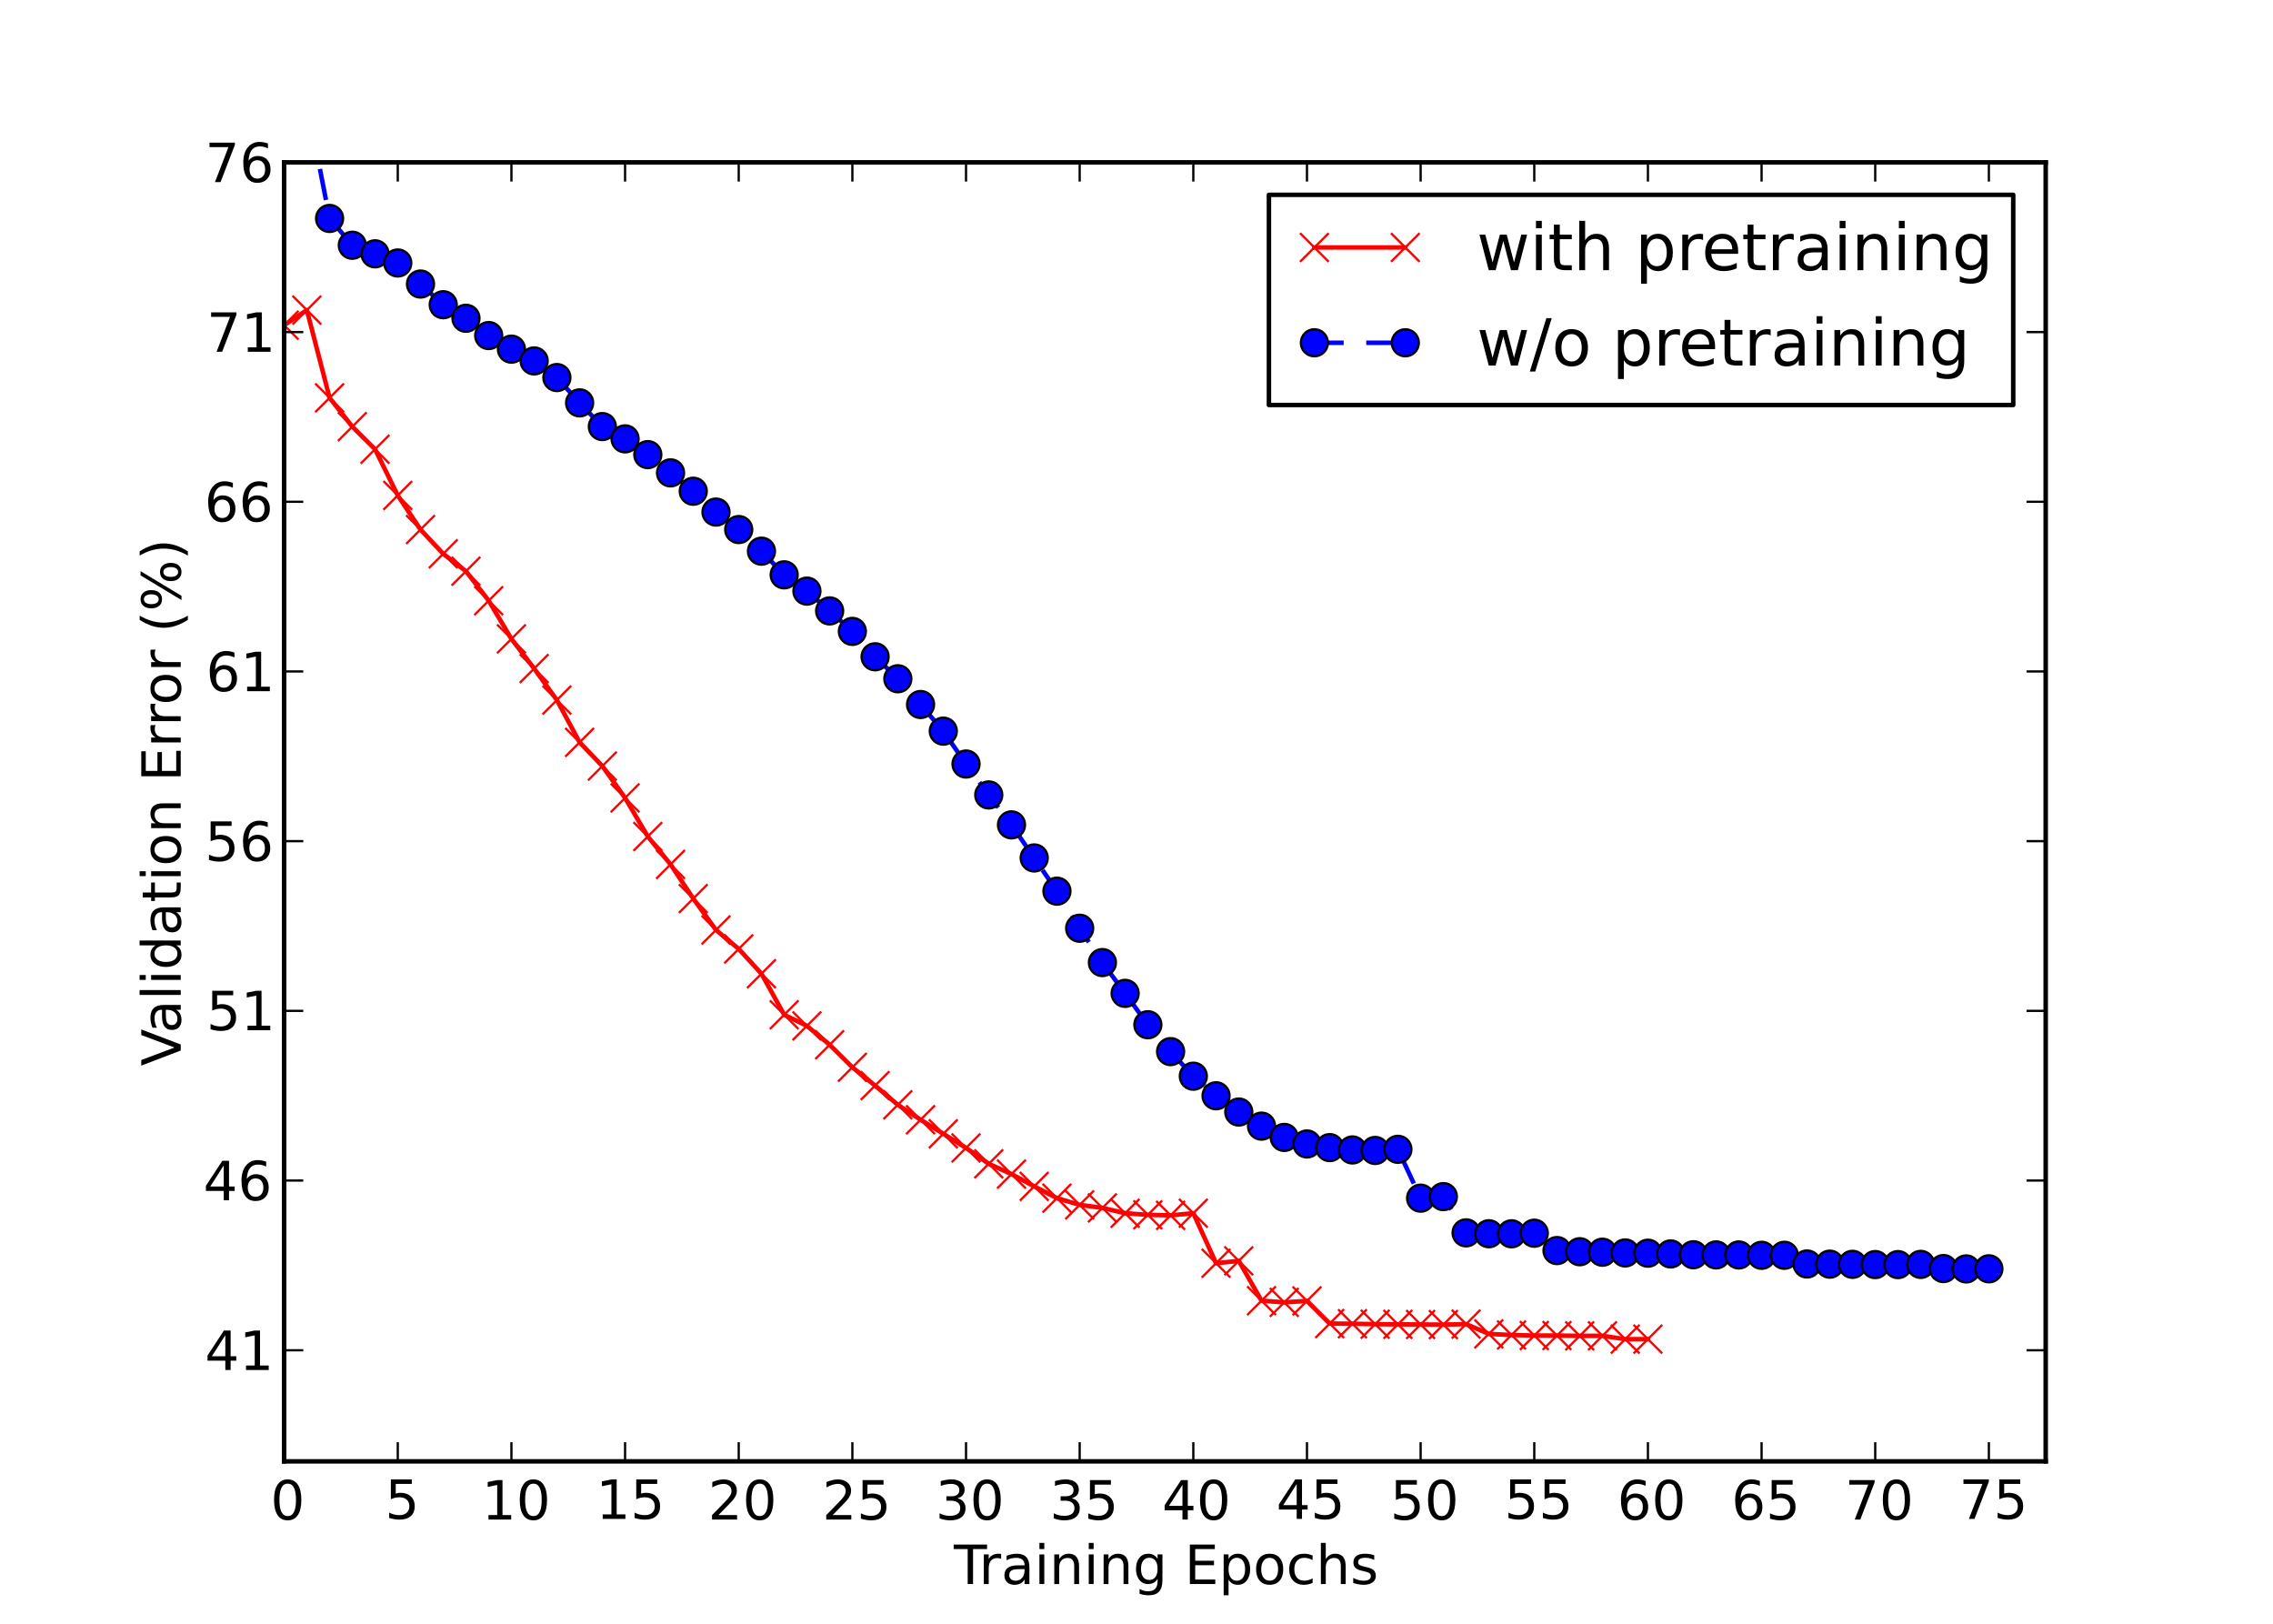 <?xml version="1.0" encoding="utf-8" standalone="no"?>
<!DOCTYPE svg PUBLIC "-//W3C//DTD SVG 1.1//EN"
  "http://www.w3.org/Graphics/SVG/1.1/DTD/svg11.dtd">
<!-- Created with matplotlib (http://matplotlib.org/) -->
<svg height="360pt" version="1.1" viewBox="0 0 504 360" width="504pt" xmlns="http://www.w3.org/2000/svg" xmlns:xlink="http://www.w3.org/1999/xlink">
 <defs>
  <style type="text/css">
*{stroke-linecap:square;stroke-linejoin:round;}
  </style>
 </defs>
 <g id="figure_1">
  <g id="patch_1">
   <path d="
M0 360
L504 360
L504 0
L0 0
z
" style="fill:#ffffff;"/>
  </g>
  <g id="axes_1">
   <g id="patch_2">
    <path d="
M63 324
L453.6 324
L453.6 36
L63 36
z
" style="fill:#ffffff;"/>
   </g>
   <g id="line2d_1">
    <path clip-path="url(#pe2810ebbdc)" d="
M63 72.103
L68.04 68.755
L73.08 88.201
L78.12 94.59
L83.16 99.606
L88.2 109.844
L93.24 117.408
L98.28 122.786
L103.32 126.64
L108.36 133.18
L113.4 141.647
L118.44 148.224
L123.48 155.216
L128.52 164.58
L133.56 169.843
L138.6 176.907
L143.64 185.465
L148.68 191.644
L153.72 199.226
L158.76 206.187
L163.8 210.385
L168.84 215.883
L173.88 224.988
L178.92 227.445
L183.96 231.631
L189 236.635
L194.04 240.688
L199.08 244.946
L204.12 248.252
L209.16 251.377
L214.2 254.509
L219.24 258.026
L224.28 260.308
L229.32 263.03
L234.36 265.644
L239.4 267.131
L244.44 267.8
L249.48 268.986
L254.52 269.336
L259.56 269.456
L264.6 268.98
L269.64 280.067
L274.68 279.549
L279.72 288.372
L284.76 288.745
L289.8 288.426
L294.84 293.448
L299.88 293.484
L304.92 293.587
L309.96 293.617
L315 293.647
L320.04 293.683
L325.08 293.568
L330.12 295.737
L335.16 295.984
L340.2 296.104
L345.24 296.104
L350.28 296.176
L355.32 296.164
L360.36 296.911
L365.4 296.899" style="fill:none;stroke:#ff0000;"/>
    <defs>
     <path d="
M-3 3
L3 -3
M-3 -3
L3 3" id="mbee3f30de4" style="stroke:#ff0000;stroke-linecap:butt;stroke-width:0.5;"/>
    </defs>
    <g clip-path="url(#pe2810ebbdc)">
     <use style="fill:#ff0000;stroke:#ff0000;stroke-linecap:butt;stroke-width:0.5;" x="63.0" xlink:href="#mbee3f30de4" y="72.103"/>
     <use style="fill:#ff0000;stroke:#ff0000;stroke-linecap:butt;stroke-width:0.5;" x="68.04" xlink:href="#mbee3f30de4" y="68.755"/>
     <use style="fill:#ff0000;stroke:#ff0000;stroke-linecap:butt;stroke-width:0.5;" x="73.08" xlink:href="#mbee3f30de4" y="88.201"/>
     <use style="fill:#ff0000;stroke:#ff0000;stroke-linecap:butt;stroke-width:0.5;" x="78.12" xlink:href="#mbee3f30de4" y="94.59"/>
     <use style="fill:#ff0000;stroke:#ff0000;stroke-linecap:butt;stroke-width:0.5;" x="83.16" xlink:href="#mbee3f30de4" y="99.606"/>
     <use style="fill:#ff0000;stroke:#ff0000;stroke-linecap:butt;stroke-width:0.5;" x="88.2" xlink:href="#mbee3f30de4" y="109.844"/>
     <use style="fill:#ff0000;stroke:#ff0000;stroke-linecap:butt;stroke-width:0.5;" x="93.24" xlink:href="#mbee3f30de4" y="117.408"/>
     <use style="fill:#ff0000;stroke:#ff0000;stroke-linecap:butt;stroke-width:0.5;" x="98.28" xlink:href="#mbee3f30de4" y="122.786"/>
     <use style="fill:#ff0000;stroke:#ff0000;stroke-linecap:butt;stroke-width:0.5;" x="103.32" xlink:href="#mbee3f30de4" y="126.64"/>
     <use style="fill:#ff0000;stroke:#ff0000;stroke-linecap:butt;stroke-width:0.5;" x="108.36" xlink:href="#mbee3f30de4" y="133.18"/>
     <use style="fill:#ff0000;stroke:#ff0000;stroke-linecap:butt;stroke-width:0.5;" x="113.4" xlink:href="#mbee3f30de4" y="141.647"/>
     <use style="fill:#ff0000;stroke:#ff0000;stroke-linecap:butt;stroke-width:0.5;" x="118.44" xlink:href="#mbee3f30de4" y="148.224"/>
     <use style="fill:#ff0000;stroke:#ff0000;stroke-linecap:butt;stroke-width:0.5;" x="123.48" xlink:href="#mbee3f30de4" y="155.216"/>
     <use style="fill:#ff0000;stroke:#ff0000;stroke-linecap:butt;stroke-width:0.5;" x="128.52" xlink:href="#mbee3f30de4" y="164.58"/>
     <use style="fill:#ff0000;stroke:#ff0000;stroke-linecap:butt;stroke-width:0.5;" x="133.56" xlink:href="#mbee3f30de4" y="169.843"/>
     <use style="fill:#ff0000;stroke:#ff0000;stroke-linecap:butt;stroke-width:0.5;" x="138.6" xlink:href="#mbee3f30de4" y="176.907"/>
     <use style="fill:#ff0000;stroke:#ff0000;stroke-linecap:butt;stroke-width:0.5;" x="143.64" xlink:href="#mbee3f30de4" y="185.465"/>
     <use style="fill:#ff0000;stroke:#ff0000;stroke-linecap:butt;stroke-width:0.5;" x="148.68" xlink:href="#mbee3f30de4" y="191.644"/>
     <use style="fill:#ff0000;stroke:#ff0000;stroke-linecap:butt;stroke-width:0.5;" x="153.72" xlink:href="#mbee3f30de4" y="199.226"/>
     <use style="fill:#ff0000;stroke:#ff0000;stroke-linecap:butt;stroke-width:0.5;" x="158.76" xlink:href="#mbee3f30de4" y="206.187"/>
     <use style="fill:#ff0000;stroke:#ff0000;stroke-linecap:butt;stroke-width:0.5;" x="163.8" xlink:href="#mbee3f30de4" y="210.385"/>
     <use style="fill:#ff0000;stroke:#ff0000;stroke-linecap:butt;stroke-width:0.5;" x="168.84" xlink:href="#mbee3f30de4" y="215.883"/>
     <use style="fill:#ff0000;stroke:#ff0000;stroke-linecap:butt;stroke-width:0.5;" x="173.88" xlink:href="#mbee3f30de4" y="224.988"/>
     <use style="fill:#ff0000;stroke:#ff0000;stroke-linecap:butt;stroke-width:0.5;" x="178.92" xlink:href="#mbee3f30de4" y="227.445"/>
     <use style="fill:#ff0000;stroke:#ff0000;stroke-linecap:butt;stroke-width:0.5;" x="183.96" xlink:href="#mbee3f30de4" y="231.631"/>
     <use style="fill:#ff0000;stroke:#ff0000;stroke-linecap:butt;stroke-width:0.5;" x="189.0" xlink:href="#mbee3f30de4" y="236.635"/>
     <use style="fill:#ff0000;stroke:#ff0000;stroke-linecap:butt;stroke-width:0.5;" x="194.04" xlink:href="#mbee3f30de4" y="240.688"/>
     <use style="fill:#ff0000;stroke:#ff0000;stroke-linecap:butt;stroke-width:0.5;" x="199.08" xlink:href="#mbee3f30de4" y="244.946"/>
     <use style="fill:#ff0000;stroke:#ff0000;stroke-linecap:butt;stroke-width:0.5;" x="204.12" xlink:href="#mbee3f30de4" y="248.252"/>
     <use style="fill:#ff0000;stroke:#ff0000;stroke-linecap:butt;stroke-width:0.5;" x="209.16" xlink:href="#mbee3f30de4" y="251.377"/>
     <use style="fill:#ff0000;stroke:#ff0000;stroke-linecap:butt;stroke-width:0.5;" x="214.2" xlink:href="#mbee3f30de4" y="254.509"/>
     <use style="fill:#ff0000;stroke:#ff0000;stroke-linecap:butt;stroke-width:0.5;" x="219.24" xlink:href="#mbee3f30de4" y="258.026"/>
     <use style="fill:#ff0000;stroke:#ff0000;stroke-linecap:butt;stroke-width:0.5;" x="224.28" xlink:href="#mbee3f30de4" y="260.308"/>
     <use style="fill:#ff0000;stroke:#ff0000;stroke-linecap:butt;stroke-width:0.5;" x="229.32" xlink:href="#mbee3f30de4" y="263.03"/>
     <use style="fill:#ff0000;stroke:#ff0000;stroke-linecap:butt;stroke-width:0.5;" x="234.36" xlink:href="#mbee3f30de4" y="265.644"/>
     <use style="fill:#ff0000;stroke:#ff0000;stroke-linecap:butt;stroke-width:0.5;" x="239.4" xlink:href="#mbee3f30de4" y="267.131"/>
     <use style="fill:#ff0000;stroke:#ff0000;stroke-linecap:butt;stroke-width:0.5;" x="244.44" xlink:href="#mbee3f30de4" y="267.8"/>
     <use style="fill:#ff0000;stroke:#ff0000;stroke-linecap:butt;stroke-width:0.5;" x="249.48" xlink:href="#mbee3f30de4" y="268.986"/>
     <use style="fill:#ff0000;stroke:#ff0000;stroke-linecap:butt;stroke-width:0.5;" x="254.52" xlink:href="#mbee3f30de4" y="269.336"/>
     <use style="fill:#ff0000;stroke:#ff0000;stroke-linecap:butt;stroke-width:0.5;" x="259.56" xlink:href="#mbee3f30de4" y="269.456"/>
     <use style="fill:#ff0000;stroke:#ff0000;stroke-linecap:butt;stroke-width:0.5;" x="264.6" xlink:href="#mbee3f30de4" y="268.98"/>
     <use style="fill:#ff0000;stroke:#ff0000;stroke-linecap:butt;stroke-width:0.5;" x="269.64" xlink:href="#mbee3f30de4" y="280.067"/>
     <use style="fill:#ff0000;stroke:#ff0000;stroke-linecap:butt;stroke-width:0.5;" x="274.68" xlink:href="#mbee3f30de4" y="279.549"/>
     <use style="fill:#ff0000;stroke:#ff0000;stroke-linecap:butt;stroke-width:0.5;" x="279.72" xlink:href="#mbee3f30de4" y="288.372"/>
     <use style="fill:#ff0000;stroke:#ff0000;stroke-linecap:butt;stroke-width:0.5;" x="284.76" xlink:href="#mbee3f30de4" y="288.745"/>
     <use style="fill:#ff0000;stroke:#ff0000;stroke-linecap:butt;stroke-width:0.5;" x="289.8" xlink:href="#mbee3f30de4" y="288.426"/>
     <use style="fill:#ff0000;stroke:#ff0000;stroke-linecap:butt;stroke-width:0.5;" x="294.84" xlink:href="#mbee3f30de4" y="293.448"/>
     <use style="fill:#ff0000;stroke:#ff0000;stroke-linecap:butt;stroke-width:0.5;" x="299.88" xlink:href="#mbee3f30de4" y="293.484"/>
     <use style="fill:#ff0000;stroke:#ff0000;stroke-linecap:butt;stroke-width:0.5;" x="304.92" xlink:href="#mbee3f30de4" y="293.587"/>
     <use style="fill:#ff0000;stroke:#ff0000;stroke-linecap:butt;stroke-width:0.5;" x="309.96" xlink:href="#mbee3f30de4" y="293.617"/>
     <use style="fill:#ff0000;stroke:#ff0000;stroke-linecap:butt;stroke-width:0.5;" x="315.0" xlink:href="#mbee3f30de4" y="293.647"/>
     <use style="fill:#ff0000;stroke:#ff0000;stroke-linecap:butt;stroke-width:0.5;" x="320.04" xlink:href="#mbee3f30de4" y="293.683"/>
     <use style="fill:#ff0000;stroke:#ff0000;stroke-linecap:butt;stroke-width:0.5;" x="325.08" xlink:href="#mbee3f30de4" y="293.568"/>
     <use style="fill:#ff0000;stroke:#ff0000;stroke-linecap:butt;stroke-width:0.5;" x="330.12" xlink:href="#mbee3f30de4" y="295.737"/>
     <use style="fill:#ff0000;stroke:#ff0000;stroke-linecap:butt;stroke-width:0.5;" x="335.16" xlink:href="#mbee3f30de4" y="295.984"/>
     <use style="fill:#ff0000;stroke:#ff0000;stroke-linecap:butt;stroke-width:0.5;" x="340.2" xlink:href="#mbee3f30de4" y="296.104"/>
     <use style="fill:#ff0000;stroke:#ff0000;stroke-linecap:butt;stroke-width:0.5;" x="345.24" xlink:href="#mbee3f30de4" y="296.104"/>
     <use style="fill:#ff0000;stroke:#ff0000;stroke-linecap:butt;stroke-width:0.5;" x="350.28" xlink:href="#mbee3f30de4" y="296.176"/>
     <use style="fill:#ff0000;stroke:#ff0000;stroke-linecap:butt;stroke-width:0.5;" x="355.32" xlink:href="#mbee3f30de4" y="296.164"/>
     <use style="fill:#ff0000;stroke:#ff0000;stroke-linecap:butt;stroke-width:0.5;" x="360.36" xlink:href="#mbee3f30de4" y="296.911"/>
     <use style="fill:#ff0000;stroke:#ff0000;stroke-linecap:butt;stroke-width:0.5;" x="365.4" xlink:href="#mbee3f30de4" y="296.899"/>
    </g>
   </g>
   <g id="line2d_2">
    <path clip-path="url(#pe2810ebbdc)" d="
M63 29.358
L68.04 22.643
L73.08 48.43
L78.12 54.374
L83.16 56.276
L88.2 58.306
L93.24 62.974
L98.28 67.562
L103.32 70.561
L108.36 74.397
L113.4 77.409
L118.44 80.022
L123.48 83.708
L128.52 89.321
L133.56 94.578
L138.6 97.3
L143.64 100.793
L148.68 104.84
L153.72 108.91
L158.76 113.53
L163.8 117.408
L168.84 122.202
L173.88 127.447
L178.92 131.054
L183.96 135.444
L189 139.985
L194.04 145.616
L199.08 150.488
L204.12 156.197
L209.16 162.099
L214.2 169.392
L219.24 176.245
L224.28 182.881
L229.32 190.216
L234.36 197.581
L239.4 205.802
L244.44 213.413
L249.48 220.237
L254.52 227.192
L259.56 233.154
L264.6 238.604
L269.64 242.947
L274.68 246.548
L279.72 249.673
L284.76 252.179
L289.8 253.63
L294.84 254.437
L299.88 254.955
L304.92 255.069
L309.96 254.816
L315 265.644
L320.04 265.301
L325.08 273.334
L330.12 273.533
L335.16 273.545
L340.2 273.413
L345.24 277.261
L350.28 277.52
L355.32 277.628
L360.36 277.791
L365.4 277.845
L370.44 278.008
L375.48 278.188
L380.52 278.224
L385.56 278.236
L390.6 278.314
L395.64 278.308
L400.68 280.236
L405.72 280.278
L410.76 280.314
L415.8 280.368
L420.84 280.374
L425.88 280.326
L430.92 281.253
L435.96 281.332
L441 281.308" style="fill:none;stroke:#0000ff;stroke-dasharray:6,6;stroke-dashoffset:0.0;stroke-linecap:butt;"/>
    <defs>
     <path d="
M0 3
C0.796 3 1.559 2.684 2.121 2.121
C2.684 1.559 3 0.796 3 0
C3 -0.796 2.684 -1.559 2.121 -2.121
C1.559 -2.684 0.796 -3 0 -3
C-0.796 -3 -1.559 -2.684 -2.121 -2.121
C-2.684 -1.559 -3 -0.796 -3 0
C-3 0.796 -2.684 1.559 -2.121 2.121
C-1.559 2.684 -0.796 3 0 3
z
" id="m0f54036a79" style="stroke:#000000;stroke-linecap:butt;stroke-width:0.5;"/>
    </defs>
    <g clip-path="url(#pe2810ebbdc)">
     <use style="fill:#0000ff;stroke:#000000;stroke-linecap:butt;stroke-width:0.5;" x="63.0" xlink:href="#m0f54036a79" y="29.358"/>
     <use style="fill:#0000ff;stroke:#000000;stroke-linecap:butt;stroke-width:0.5;" x="68.04" xlink:href="#m0f54036a79" y="22.643"/>
     <use style="fill:#0000ff;stroke:#000000;stroke-linecap:butt;stroke-width:0.5;" x="73.08" xlink:href="#m0f54036a79" y="48.43"/>
     <use style="fill:#0000ff;stroke:#000000;stroke-linecap:butt;stroke-width:0.5;" x="78.12" xlink:href="#m0f54036a79" y="54.374"/>
     <use style="fill:#0000ff;stroke:#000000;stroke-linecap:butt;stroke-width:0.5;" x="83.16" xlink:href="#m0f54036a79" y="56.276"/>
     <use style="fill:#0000ff;stroke:#000000;stroke-linecap:butt;stroke-width:0.5;" x="88.2" xlink:href="#m0f54036a79" y="58.306"/>
     <use style="fill:#0000ff;stroke:#000000;stroke-linecap:butt;stroke-width:0.5;" x="93.24" xlink:href="#m0f54036a79" y="62.974"/>
     <use style="fill:#0000ff;stroke:#000000;stroke-linecap:butt;stroke-width:0.5;" x="98.28" xlink:href="#m0f54036a79" y="67.562"/>
     <use style="fill:#0000ff;stroke:#000000;stroke-linecap:butt;stroke-width:0.5;" x="103.32" xlink:href="#m0f54036a79" y="70.562"/>
     <use style="fill:#0000ff;stroke:#000000;stroke-linecap:butt;stroke-width:0.5;" x="108.36" xlink:href="#m0f54036a79" y="74.397"/>
     <use style="fill:#0000ff;stroke:#000000;stroke-linecap:butt;stroke-width:0.5;" x="113.4" xlink:href="#m0f54036a79" y="77.409"/>
     <use style="fill:#0000ff;stroke:#000000;stroke-linecap:butt;stroke-width:0.5;" x="118.44" xlink:href="#m0f54036a79" y="80.022"/>
     <use style="fill:#0000ff;stroke:#000000;stroke-linecap:butt;stroke-width:0.5;" x="123.48" xlink:href="#m0f54036a79" y="83.708"/>
     <use style="fill:#0000ff;stroke:#000000;stroke-linecap:butt;stroke-width:0.5;" x="128.52" xlink:href="#m0f54036a79" y="89.321"/>
     <use style="fill:#0000ff;stroke:#000000;stroke-linecap:butt;stroke-width:0.5;" x="133.56" xlink:href="#m0f54036a79" y="94.578"/>
     <use style="fill:#0000ff;stroke:#000000;stroke-linecap:butt;stroke-width:0.5;" x="138.6" xlink:href="#m0f54036a79" y="97.3"/>
     <use style="fill:#0000ff;stroke:#000000;stroke-linecap:butt;stroke-width:0.5;" x="143.64" xlink:href="#m0f54036a79" y="100.793"/>
     <use style="fill:#0000ff;stroke:#000000;stroke-linecap:butt;stroke-width:0.5;" x="148.68" xlink:href="#m0f54036a79" y="104.84"/>
     <use style="fill:#0000ff;stroke:#000000;stroke-linecap:butt;stroke-width:0.5;" x="153.72" xlink:href="#m0f54036a79" y="108.91"/>
     <use style="fill:#0000ff;stroke:#000000;stroke-linecap:butt;stroke-width:0.5;" x="158.76" xlink:href="#m0f54036a79" y="113.53"/>
     <use style="fill:#0000ff;stroke:#000000;stroke-linecap:butt;stroke-width:0.5;" x="163.8" xlink:href="#m0f54036a79" y="117.408"/>
     <use style="fill:#0000ff;stroke:#000000;stroke-linecap:butt;stroke-width:0.5;" x="168.84" xlink:href="#m0f54036a79" y="122.202"/>
     <use style="fill:#0000ff;stroke:#000000;stroke-linecap:butt;stroke-width:0.5;" x="173.88" xlink:href="#m0f54036a79" y="127.447"/>
     <use style="fill:#0000ff;stroke:#000000;stroke-linecap:butt;stroke-width:0.5;" x="178.92" xlink:href="#m0f54036a79" y="131.054"/>
     <use style="fill:#0000ff;stroke:#000000;stroke-linecap:butt;stroke-width:0.5;" x="183.96" xlink:href="#m0f54036a79" y="135.444"/>
     <use style="fill:#0000ff;stroke:#000000;stroke-linecap:butt;stroke-width:0.5;" x="189.0" xlink:href="#m0f54036a79" y="139.985"/>
     <use style="fill:#0000ff;stroke:#000000;stroke-linecap:butt;stroke-width:0.5;" x="194.04" xlink:href="#m0f54036a79" y="145.616"/>
     <use style="fill:#0000ff;stroke:#000000;stroke-linecap:butt;stroke-width:0.5;" x="199.08" xlink:href="#m0f54036a79" y="150.488"/>
     <use style="fill:#0000ff;stroke:#000000;stroke-linecap:butt;stroke-width:0.5;" x="204.12" xlink:href="#m0f54036a79" y="156.197"/>
     <use style="fill:#0000ff;stroke:#000000;stroke-linecap:butt;stroke-width:0.5;" x="209.16" xlink:href="#m0f54036a79" y="162.099"/>
     <use style="fill:#0000ff;stroke:#000000;stroke-linecap:butt;stroke-width:0.5;" x="214.2" xlink:href="#m0f54036a79" y="169.392"/>
     <use style="fill:#0000ff;stroke:#000000;stroke-linecap:butt;stroke-width:0.5;" x="219.24" xlink:href="#m0f54036a79" y="176.245"/>
     <use style="fill:#0000ff;stroke:#000000;stroke-linecap:butt;stroke-width:0.5;" x="224.28" xlink:href="#m0f54036a79" y="182.881"/>
     <use style="fill:#0000ff;stroke:#000000;stroke-linecap:butt;stroke-width:0.5;" x="229.32" xlink:href="#m0f54036a79" y="190.216"/>
     <use style="fill:#0000ff;stroke:#000000;stroke-linecap:butt;stroke-width:0.5;" x="234.36" xlink:href="#m0f54036a79" y="197.581"/>
     <use style="fill:#0000ff;stroke:#000000;stroke-linecap:butt;stroke-width:0.5;" x="239.4" xlink:href="#m0f54036a79" y="205.802"/>
     <use style="fill:#0000ff;stroke:#000000;stroke-linecap:butt;stroke-width:0.5;" x="244.44" xlink:href="#m0f54036a79" y="213.413"/>
     <use style="fill:#0000ff;stroke:#000000;stroke-linecap:butt;stroke-width:0.5;" x="249.48" xlink:href="#m0f54036a79" y="220.237"/>
     <use style="fill:#0000ff;stroke:#000000;stroke-linecap:butt;stroke-width:0.5;" x="254.52" xlink:href="#m0f54036a79" y="227.192"/>
     <use style="fill:#0000ff;stroke:#000000;stroke-linecap:butt;stroke-width:0.5;" x="259.56" xlink:href="#m0f54036a79" y="233.154"/>
     <use style="fill:#0000ff;stroke:#000000;stroke-linecap:butt;stroke-width:0.5;" x="264.6" xlink:href="#m0f54036a79" y="238.604"/>
     <use style="fill:#0000ff;stroke:#000000;stroke-linecap:butt;stroke-width:0.5;" x="269.64" xlink:href="#m0f54036a79" y="242.947"/>
     <use style="fill:#0000ff;stroke:#000000;stroke-linecap:butt;stroke-width:0.5;" x="274.68" xlink:href="#m0f54036a79" y="246.548"/>
     <use style="fill:#0000ff;stroke:#000000;stroke-linecap:butt;stroke-width:0.5;" x="279.72" xlink:href="#m0f54036a79" y="249.673"/>
     <use style="fill:#0000ff;stroke:#000000;stroke-linecap:butt;stroke-width:0.5;" x="284.76" xlink:href="#m0f54036a79" y="252.179"/>
     <use style="fill:#0000ff;stroke:#000000;stroke-linecap:butt;stroke-width:0.5;" x="289.8" xlink:href="#m0f54036a79" y="253.63"/>
     <use style="fill:#0000ff;stroke:#000000;stroke-linecap:butt;stroke-width:0.5;" x="294.84" xlink:href="#m0f54036a79" y="254.437"/>
     <use style="fill:#0000ff;stroke:#000000;stroke-linecap:butt;stroke-width:0.5;" x="299.88" xlink:href="#m0f54036a79" y="254.955"/>
     <use style="fill:#0000ff;stroke:#000000;stroke-linecap:butt;stroke-width:0.5;" x="304.92" xlink:href="#m0f54036a79" y="255.069"/>
     <use style="fill:#0000ff;stroke:#000000;stroke-linecap:butt;stroke-width:0.5;" x="309.96" xlink:href="#m0f54036a79" y="254.816"/>
     <use style="fill:#0000ff;stroke:#000000;stroke-linecap:butt;stroke-width:0.5;" x="315.0" xlink:href="#m0f54036a79" y="265.644"/>
     <use style="fill:#0000ff;stroke:#000000;stroke-linecap:butt;stroke-width:0.5;" x="320.04" xlink:href="#m0f54036a79" y="265.301"/>
     <use style="fill:#0000ff;stroke:#000000;stroke-linecap:butt;stroke-width:0.5;" x="325.08" xlink:href="#m0f54036a79" y="273.334"/>
     <use style="fill:#0000ff;stroke:#000000;stroke-linecap:butt;stroke-width:0.5;" x="330.12" xlink:href="#m0f54036a79" y="273.533"/>
     <use style="fill:#0000ff;stroke:#000000;stroke-linecap:butt;stroke-width:0.5;" x="335.16" xlink:href="#m0f54036a79" y="273.545"/>
     <use style="fill:#0000ff;stroke:#000000;stroke-linecap:butt;stroke-width:0.5;" x="340.2" xlink:href="#m0f54036a79" y="273.413"/>
     <use style="fill:#0000ff;stroke:#000000;stroke-linecap:butt;stroke-width:0.5;" x="345.24" xlink:href="#m0f54036a79" y="277.261"/>
     <use style="fill:#0000ff;stroke:#000000;stroke-linecap:butt;stroke-width:0.5;" x="350.28" xlink:href="#m0f54036a79" y="277.52"/>
     <use style="fill:#0000ff;stroke:#000000;stroke-linecap:butt;stroke-width:0.5;" x="355.32" xlink:href="#m0f54036a79" y="277.628"/>
     <use style="fill:#0000ff;stroke:#000000;stroke-linecap:butt;stroke-width:0.5;" x="360.36" xlink:href="#m0f54036a79" y="277.791"/>
     <use style="fill:#0000ff;stroke:#000000;stroke-linecap:butt;stroke-width:0.5;" x="365.4" xlink:href="#m0f54036a79" y="277.845"/>
     <use style="fill:#0000ff;stroke:#000000;stroke-linecap:butt;stroke-width:0.5;" x="370.44" xlink:href="#m0f54036a79" y="278.008"/>
     <use style="fill:#0000ff;stroke:#000000;stroke-linecap:butt;stroke-width:0.5;" x="375.48" xlink:href="#m0f54036a79" y="278.188"/>
     <use style="fill:#0000ff;stroke:#000000;stroke-linecap:butt;stroke-width:0.5;" x="380.52" xlink:href="#m0f54036a79" y="278.224"/>
     <use style="fill:#0000ff;stroke:#000000;stroke-linecap:butt;stroke-width:0.5;" x="385.56" xlink:href="#m0f54036a79" y="278.236"/>
     <use style="fill:#0000ff;stroke:#000000;stroke-linecap:butt;stroke-width:0.5;" x="390.6" xlink:href="#m0f54036a79" y="278.314"/>
     <use style="fill:#0000ff;stroke:#000000;stroke-linecap:butt;stroke-width:0.5;" x="395.64" xlink:href="#m0f54036a79" y="278.308"/>
     <use style="fill:#0000ff;stroke:#000000;stroke-linecap:butt;stroke-width:0.5;" x="400.68" xlink:href="#m0f54036a79" y="280.236"/>
     <use style="fill:#0000ff;stroke:#000000;stroke-linecap:butt;stroke-width:0.5;" x="405.72" xlink:href="#m0f54036a79" y="280.278"/>
     <use style="fill:#0000ff;stroke:#000000;stroke-linecap:butt;stroke-width:0.5;" x="410.76" xlink:href="#m0f54036a79" y="280.314"/>
     <use style="fill:#0000ff;stroke:#000000;stroke-linecap:butt;stroke-width:0.5;" x="415.8" xlink:href="#m0f54036a79" y="280.368"/>
     <use style="fill:#0000ff;stroke:#000000;stroke-linecap:butt;stroke-width:0.5;" x="420.84" xlink:href="#m0f54036a79" y="280.374"/>
     <use style="fill:#0000ff;stroke:#000000;stroke-linecap:butt;stroke-width:0.5;" x="425.88" xlink:href="#m0f54036a79" y="280.326"/>
     <use style="fill:#0000ff;stroke:#000000;stroke-linecap:butt;stroke-width:0.5;" x="430.92" xlink:href="#m0f54036a79" y="281.253"/>
     <use style="fill:#0000ff;stroke:#000000;stroke-linecap:butt;stroke-width:0.5;" x="435.96" xlink:href="#m0f54036a79" y="281.332"/>
     <use style="fill:#0000ff;stroke:#000000;stroke-linecap:butt;stroke-width:0.5;" x="441.0" xlink:href="#m0f54036a79" y="281.308"/>
    </g>
   </g>
   <g id="matplotlib.axis_1">
    <g id="xtick_1">
     <g id="line2d_3">
      <defs>
       <path d="
M0 0
L0 -4" id="mcb557df647" style="stroke:#000000;stroke-linecap:butt;stroke-width:0.5;"/>
      </defs>
      <g>
       <use style="stroke:#000000;stroke-linecap:butt;stroke-width:0.5;" x="63.0" xlink:href="#mcb557df647" y="324.0"/>
      </g>
     </g>
     <g id="line2d_4">
      <defs>
       <path d="
M0 0
L0 4" id="mdad270ee8e" style="stroke:#000000;stroke-linecap:butt;stroke-width:0.5;"/>
      </defs>
      <g>
       <use style="stroke:#000000;stroke-linecap:butt;stroke-width:0.5;" x="63.0" xlink:href="#mdad270ee8e" y="36.0"/>
      </g>
     </g>
     <g id="text_1">
      <!-- 0 -->
      <defs>
       <path d="
M31.781 66.406
Q24.172 66.406 20.328 58.906
Q16.5 51.422 16.5 36.375
Q16.5 21.391 20.328 13.891
Q24.172 6.391 31.781 6.391
Q39.453 6.391 43.281 13.891
Q47.125 21.391 47.125 36.375
Q47.125 51.422 43.281 58.906
Q39.453 66.406 31.781 66.406
M31.781 74.219
Q44.047 74.219 50.516 64.516
Q56.984 54.828 56.984 36.375
Q56.984 17.969 50.516 8.266
Q44.047 -1.422 31.781 -1.422
Q19.531 -1.422 13.062 8.266
Q6.594 17.969 6.594 36.375
Q6.594 54.828 13.062 64.516
Q19.531 74.219 31.781 74.219" id="DejaVuSans-30"/>
      </defs>
      <g transform="translate(59.977 336.906)scale(0.12 -0.12)">
       <use xlink:href="#DejaVuSans-30"/>
      </g>
     </g>
    </g>
    <g id="xtick_2">
     <g id="line2d_5">
      <g>
       <use style="stroke:#000000;stroke-linecap:butt;stroke-width:0.5;" x="88.2" xlink:href="#mcb557df647" y="324.0"/>
      </g>
     </g>
     <g id="line2d_6">
      <g>
       <use style="stroke:#000000;stroke-linecap:butt;stroke-width:0.5;" x="88.2" xlink:href="#mdad270ee8e" y="36.0"/>
      </g>
     </g>
     <g id="text_2">
      <!-- 5 -->
      <defs>
       <path d="
M10.797 72.906
L49.516 72.906
L49.516 64.594
L19.828 64.594
L19.828 46.734
Q21.969 47.469 24.109 47.828
Q26.266 48.188 28.422 48.188
Q40.625 48.188 47.75 41.5
Q54.891 34.812 54.891 23.391
Q54.891 11.625 47.562 5.094
Q40.234 -1.422 26.906 -1.422
Q22.312 -1.422 17.547 -0.641
Q12.797 0.141 7.719 1.703
L7.719 11.625
Q12.109 9.234 16.797 8.062
Q21.484 6.891 26.703 6.891
Q35.156 6.891 40.078 11.328
Q45.016 15.766 45.016 23.391
Q45.016 31 40.078 35.438
Q35.156 39.891 26.703 39.891
Q22.75 39.891 18.812 39.016
Q14.891 38.141 10.797 36.281
z
" id="DejaVuSans-35"/>
      </defs>
      <g transform="translate(85.37 336.749)scale(0.12 -0.12)">
       <use xlink:href="#DejaVuSans-35"/>
      </g>
     </g>
    </g>
    <g id="xtick_3">
     <g id="line2d_7">
      <g>
       <use style="stroke:#000000;stroke-linecap:butt;stroke-width:0.5;" x="113.4" xlink:href="#mcb557df647" y="324.0"/>
      </g>
     </g>
     <g id="line2d_8">
      <g>
       <use style="stroke:#000000;stroke-linecap:butt;stroke-width:0.5;" x="113.4" xlink:href="#mdad270ee8e" y="36.0"/>
      </g>
     </g>
     <g id="text_3">
      <!-- 10 -->
      <defs>
       <path d="
M12.406 8.297
L28.516 8.297
L28.516 63.922
L10.984 60.406
L10.984 69.391
L28.422 72.906
L38.281 72.906
L38.281 8.297
L54.391 8.297
L54.391 0
L12.406 0
z
" id="DejaVuSans-31"/>
      </defs>
      <g transform="translate(106.823 336.906)scale(0.12 -0.12)">
       <use xlink:href="#DejaVuSans-31"/>
       <use x="63.623" xlink:href="#DejaVuSans-30"/>
      </g>
     </g>
    </g>
    <g id="xtick_4">
     <g id="line2d_9">
      <g>
       <use style="stroke:#000000;stroke-linecap:butt;stroke-width:0.5;" x="138.6" xlink:href="#mcb557df647" y="324.0"/>
      </g>
     </g>
     <g id="line2d_10">
      <g>
       <use style="stroke:#000000;stroke-linecap:butt;stroke-width:0.5;" x="138.6" xlink:href="#mdad270ee8e" y="36.0"/>
      </g>
     </g>
     <g id="text_4">
      <!-- 15 -->
      <g transform="translate(132.148 336.749)scale(0.12 -0.12)">
       <use xlink:href="#DejaVuSans-31"/>
       <use x="63.623" xlink:href="#DejaVuSans-35"/>
      </g>
     </g>
    </g>
    <g id="xtick_5">
     <g id="line2d_11">
      <g>
       <use style="stroke:#000000;stroke-linecap:butt;stroke-width:0.5;" x="163.8" xlink:href="#mcb557df647" y="324.0"/>
      </g>
     </g>
     <g id="line2d_12">
      <g>
       <use style="stroke:#000000;stroke-linecap:butt;stroke-width:0.5;" x="163.8" xlink:href="#mdad270ee8e" y="36.0"/>
      </g>
     </g>
     <g id="text_5">
      <!-- 20 -->
      <defs>
       <path d="
M19.188 8.297
L53.609 8.297
L53.609 0
L7.328 0
L7.328 8.297
Q12.938 14.109 22.625 23.891
Q32.328 33.688 34.812 36.531
Q39.547 41.844 41.422 45.531
Q43.312 49.219 43.312 52.781
Q43.312 58.594 39.234 62.25
Q35.156 65.922 28.609 65.922
Q23.969 65.922 18.812 64.312
Q13.672 62.703 7.812 59.422
L7.812 69.391
Q13.766 71.781 18.938 73
Q24.125 74.219 28.422 74.219
Q39.75 74.219 46.484 68.547
Q53.219 62.891 53.219 53.422
Q53.219 48.922 51.531 44.891
Q49.859 40.875 45.406 35.406
Q44.188 33.984 37.641 27.219
Q31.109 20.453 19.188 8.297" id="DejaVuSans-32"/>
      </defs>
      <g transform="translate(157.003 336.906)scale(0.12 -0.12)">
       <use xlink:href="#DejaVuSans-32"/>
       <use x="63.623" xlink:href="#DejaVuSans-30"/>
      </g>
     </g>
    </g>
    <g id="xtick_6">
     <g id="line2d_13">
      <g>
       <use style="stroke:#000000;stroke-linecap:butt;stroke-width:0.5;" x="189.0" xlink:href="#mcb557df647" y="324.0"/>
      </g>
     </g>
     <g id="line2d_14">
      <g>
       <use style="stroke:#000000;stroke-linecap:butt;stroke-width:0.5;" x="189.0" xlink:href="#mdad270ee8e" y="36.0"/>
      </g>
     </g>
     <g id="text_6">
      <!-- 25 -->
      <g transform="translate(182.329 336.906)scale(0.12 -0.12)">
       <use xlink:href="#DejaVuSans-32"/>
       <use x="63.623" xlink:href="#DejaVuSans-35"/>
      </g>
     </g>
    </g>
    <g id="xtick_7">
     <g id="line2d_15">
      <g>
       <use style="stroke:#000000;stroke-linecap:butt;stroke-width:0.5;" x="214.2" xlink:href="#mcb557df647" y="324.0"/>
      </g>
     </g>
     <g id="line2d_16">
      <g>
       <use style="stroke:#000000;stroke-linecap:butt;stroke-width:0.5;" x="214.2" xlink:href="#mdad270ee8e" y="36.0"/>
      </g>
     </g>
     <g id="text_7">
      <!-- 30 -->
      <defs>
       <path d="
M40.578 39.312
Q47.656 37.797 51.625 33
Q55.609 28.219 55.609 21.188
Q55.609 10.406 48.188 4.484
Q40.766 -1.422 27.094 -1.422
Q22.516 -1.422 17.656 -0.516
Q12.797 0.391 7.625 2.203
L7.625 11.719
Q11.719 9.328 16.594 8.109
Q21.484 6.891 26.812 6.891
Q36.078 6.891 40.938 10.547
Q45.797 14.203 45.797 21.188
Q45.797 27.641 41.281 31.266
Q36.766 34.906 28.719 34.906
L20.219 34.906
L20.219 43.016
L29.109 43.016
Q36.375 43.016 40.234 45.922
Q44.094 48.828 44.094 54.297
Q44.094 59.906 40.109 62.906
Q36.141 65.922 28.719 65.922
Q24.656 65.922 20.016 65.031
Q15.375 64.156 9.812 62.312
L9.812 71.094
Q15.438 72.656 20.344 73.438
Q25.25 74.219 29.594 74.219
Q40.828 74.219 47.359 69.109
Q53.906 64.016 53.906 55.328
Q53.906 49.266 50.438 45.094
Q46.969 40.922 40.578 39.312" id="DejaVuSans-33"/>
      </defs>
      <g transform="translate(207.421 336.906)scale(0.12 -0.12)">
       <use xlink:href="#DejaVuSans-33"/>
       <use x="63.623" xlink:href="#DejaVuSans-30"/>
      </g>
     </g>
    </g>
    <g id="xtick_8">
     <g id="line2d_17">
      <g>
       <use style="stroke:#000000;stroke-linecap:butt;stroke-width:0.5;" x="239.4" xlink:href="#mcb557df647" y="324.0"/>
      </g>
     </g>
     <g id="line2d_18">
      <g>
       <use style="stroke:#000000;stroke-linecap:butt;stroke-width:0.5;" x="239.4" xlink:href="#mdad270ee8e" y="36.0"/>
      </g>
     </g>
     <g id="text_8">
      <!-- 35 -->
      <g transform="translate(232.747 336.906)scale(0.12 -0.12)">
       <use xlink:href="#DejaVuSans-33"/>
       <use x="63.623" xlink:href="#DejaVuSans-35"/>
      </g>
     </g>
    </g>
    <g id="xtick_9">
     <g id="line2d_19">
      <g>
       <use style="stroke:#000000;stroke-linecap:butt;stroke-width:0.5;" x="264.6" xlink:href="#mcb557df647" y="324.0"/>
      </g>
     </g>
     <g id="line2d_20">
      <g>
       <use style="stroke:#000000;stroke-linecap:butt;stroke-width:0.5;" x="264.6" xlink:href="#mdad270ee8e" y="36.0"/>
      </g>
     </g>
     <g id="text_9">
      <!-- 40 -->
      <defs>
       <path d="
M37.797 64.312
L12.891 25.391
L37.797 25.391
z

M35.203 72.906
L47.609 72.906
L47.609 25.391
L58.016 25.391
L58.016 17.188
L47.609 17.188
L47.609 0
L37.797 0
L37.797 17.188
L4.891 17.188
L4.891 26.703
z
" id="DejaVuSans-34"/>
      </defs>
      <g transform="translate(257.657 336.906)scale(0.12 -0.12)">
       <use xlink:href="#DejaVuSans-34"/>
       <use x="63.623" xlink:href="#DejaVuSans-30"/>
      </g>
     </g>
    </g>
    <g id="xtick_10">
     <g id="line2d_21">
      <g>
       <use style="stroke:#000000;stroke-linecap:butt;stroke-width:0.5;" x="289.8" xlink:href="#mcb557df647" y="324.0"/>
      </g>
     </g>
     <g id="line2d_22">
      <g>
       <use style="stroke:#000000;stroke-linecap:butt;stroke-width:0.5;" x="289.8" xlink:href="#mdad270ee8e" y="36.0"/>
      </g>
     </g>
     <g id="text_10">
      <!-- 45 -->
      <g transform="translate(282.983 336.749)scale(0.12 -0.12)">
       <use xlink:href="#DejaVuSans-34"/>
       <use x="63.623" xlink:href="#DejaVuSans-35"/>
      </g>
     </g>
    </g>
    <g id="xtick_11">
     <g id="line2d_23">
      <g>
       <use style="stroke:#000000;stroke-linecap:butt;stroke-width:0.5;" x="315.0" xlink:href="#mcb557df647" y="324.0"/>
      </g>
     </g>
     <g id="line2d_24">
      <g>
       <use style="stroke:#000000;stroke-linecap:butt;stroke-width:0.5;" x="315.0" xlink:href="#mdad270ee8e" y="36.0"/>
      </g>
     </g>
     <g id="text_11">
      <!-- 50 -->
      <g transform="translate(308.227 336.906)scale(0.12 -0.12)">
       <use xlink:href="#DejaVuSans-35"/>
       <use x="63.623" xlink:href="#DejaVuSans-30"/>
      </g>
     </g>
    </g>
    <g id="xtick_12">
     <g id="line2d_25">
      <g>
       <use style="stroke:#000000;stroke-linecap:butt;stroke-width:0.5;" x="340.2" xlink:href="#mcb557df647" y="324.0"/>
      </g>
     </g>
     <g id="line2d_26">
      <g>
       <use style="stroke:#000000;stroke-linecap:butt;stroke-width:0.5;" x="340.2" xlink:href="#mdad270ee8e" y="36.0"/>
      </g>
     </g>
     <g id="text_12">
      <!-- 55 -->
      <g transform="translate(333.552 336.749)scale(0.12 -0.12)">
       <use xlink:href="#DejaVuSans-35"/>
       <use x="63.623" xlink:href="#DejaVuSans-35"/>
      </g>
     </g>
    </g>
    <g id="xtick_13">
     <g id="line2d_27">
      <g>
       <use style="stroke:#000000;stroke-linecap:butt;stroke-width:0.5;" x="365.4" xlink:href="#mcb557df647" y="324.0"/>
      </g>
     </g>
     <g id="line2d_28">
      <g>
       <use style="stroke:#000000;stroke-linecap:butt;stroke-width:0.5;" x="365.4" xlink:href="#mdad270ee8e" y="36.0"/>
      </g>
     </g>
     <g id="text_13">
      <!-- 60 -->
      <defs>
       <path d="
M33.016 40.375
Q26.375 40.375 22.484 35.828
Q18.609 31.297 18.609 23.391
Q18.609 15.531 22.484 10.953
Q26.375 6.391 33.016 6.391
Q39.656 6.391 43.531 10.953
Q47.406 15.531 47.406 23.391
Q47.406 31.297 43.531 35.828
Q39.656 40.375 33.016 40.375
M52.594 71.297
L52.594 62.312
Q48.875 64.062 45.094 64.984
Q41.312 65.922 37.594 65.922
Q27.828 65.922 22.672 59.328
Q17.531 52.734 16.797 39.406
Q19.672 43.656 24.016 45.922
Q28.375 48.188 33.594 48.188
Q44.578 48.188 50.953 41.516
Q57.328 34.859 57.328 23.391
Q57.328 12.156 50.688 5.359
Q44.047 -1.422 33.016 -1.422
Q20.359 -1.422 13.672 8.266
Q6.984 17.969 6.984 36.375
Q6.984 53.656 15.188 63.938
Q23.391 74.219 37.203 74.219
Q40.922 74.219 44.703 73.484
Q48.484 72.75 52.594 71.297" id="DejaVuSans-36"/>
      </defs>
      <g transform="translate(358.582 336.906)scale(0.12 -0.12)">
       <use xlink:href="#DejaVuSans-36"/>
       <use x="63.623" xlink:href="#DejaVuSans-30"/>
      </g>
     </g>
    </g>
    <g id="xtick_14">
     <g id="line2d_29">
      <g>
       <use style="stroke:#000000;stroke-linecap:butt;stroke-width:0.5;" x="390.6" xlink:href="#mcb557df647" y="324.0"/>
      </g>
     </g>
     <g id="line2d_30">
      <g>
       <use style="stroke:#000000;stroke-linecap:butt;stroke-width:0.5;" x="390.6" xlink:href="#mdad270ee8e" y="36.0"/>
      </g>
     </g>
     <g id="text_14">
      <!-- 65 -->
      <g transform="translate(383.908 336.906)scale(0.12 -0.12)">
       <use xlink:href="#DejaVuSans-36"/>
       <use x="63.623" xlink:href="#DejaVuSans-35"/>
      </g>
     </g>
    </g>
    <g id="xtick_15">
     <g id="line2d_31">
      <g>
       <use style="stroke:#000000;stroke-linecap:butt;stroke-width:0.5;" x="415.8" xlink:href="#mcb557df647" y="324.0"/>
      </g>
     </g>
     <g id="line2d_32">
      <g>
       <use style="stroke:#000000;stroke-linecap:butt;stroke-width:0.5;" x="415.8" xlink:href="#mdad270ee8e" y="36.0"/>
      </g>
     </g>
     <g id="text_15">
      <!-- 70 -->
      <defs>
       <path d="
M8.203 72.906
L55.078 72.906
L55.078 68.703
L28.609 0
L18.312 0
L43.219 64.594
L8.203 64.594
z
" id="DejaVuSans-37"/>
      </defs>
      <g transform="translate(409.056 336.906)scale(0.12 -0.12)">
       <use xlink:href="#DejaVuSans-37"/>
       <use x="63.623" xlink:href="#DejaVuSans-30"/>
      </g>
     </g>
    </g>
    <g id="xtick_16">
     <g id="line2d_33">
      <g>
       <use style="stroke:#000000;stroke-linecap:butt;stroke-width:0.5;" x="441.0" xlink:href="#mcb557df647" y="324.0"/>
      </g>
     </g>
     <g id="line2d_34">
      <g>
       <use style="stroke:#000000;stroke-linecap:butt;stroke-width:0.5;" x="441.0" xlink:href="#mdad270ee8e" y="36.0"/>
      </g>
     </g>
     <g id="text_16">
      <!-- 75 -->
      <g transform="translate(434.381 336.749)scale(0.12 -0.12)">
       <use xlink:href="#DejaVuSans-37"/>
       <use x="63.623" xlink:href="#DejaVuSans-35"/>
      </g>
     </g>
    </g>
    <g id="text_17">
     <!-- Training Epochs -->
     <defs>
      <path d="
M-0.297 72.906
L61.375 72.906
L61.375 64.594
L35.5 64.594
L35.5 0
L25.594 0
L25.594 64.594
L-0.297 64.594
z
" id="DejaVuSans-54"/>
      <path d="
M30.609 48.391
Q23.391 48.391 19.188 42.75
Q14.984 37.109 14.984 27.297
Q14.984 17.484 19.156 11.844
Q23.344 6.203 30.609 6.203
Q37.797 6.203 41.984 11.859
Q46.188 17.531 46.188 27.297
Q46.188 37.016 41.984 42.703
Q37.797 48.391 30.609 48.391
M30.609 56
Q42.328 56 49.016 48.375
Q55.719 40.766 55.719 27.297
Q55.719 13.875 49.016 6.219
Q42.328 -1.422 30.609 -1.422
Q18.844 -1.422 12.172 6.219
Q5.516 13.875 5.516 27.297
Q5.516 40.766 12.172 48.375
Q18.844 56 30.609 56" id="DejaVuSans-6f"/>
      <path d="
M54.891 33.016
L54.891 0
L45.906 0
L45.906 32.719
Q45.906 40.484 42.875 44.328
Q39.844 48.188 33.797 48.188
Q26.516 48.188 22.312 43.547
Q18.109 38.922 18.109 30.906
L18.109 0
L9.078 0
L9.078 54.688
L18.109 54.688
L18.109 46.188
Q21.344 51.125 25.703 53.562
Q30.078 56 35.797 56
Q45.219 56 50.047 50.172
Q54.891 44.344 54.891 33.016" id="DejaVuSans-6e"/>
      <path d="
M48.781 52.594
L48.781 44.188
Q44.969 46.297 41.141 47.344
Q37.312 48.391 33.406 48.391
Q24.656 48.391 19.812 42.844
Q14.984 37.312 14.984 27.297
Q14.984 17.281 19.812 11.734
Q24.656 6.203 33.406 6.203
Q37.312 6.203 41.141 7.25
Q44.969 8.297 48.781 10.406
L48.781 2.094
Q45.016 0.344 40.984 -0.531
Q36.969 -1.422 32.422 -1.422
Q20.062 -1.422 12.781 6.344
Q5.516 14.109 5.516 27.297
Q5.516 40.672 12.859 48.328
Q20.219 56 33.016 56
Q37.156 56 41.109 55.141
Q45.062 54.297 48.781 52.594" id="DejaVuSans-63"/>
      <path d="
M9.812 72.906
L55.906 72.906
L55.906 64.594
L19.672 64.594
L19.672 43.016
L54.391 43.016
L54.391 34.719
L19.672 34.719
L19.672 8.297
L56.781 8.297
L56.781 0
L9.812 0
z
" id="DejaVuSans-45"/>
      <path id="DejaVuSans-20"/>
      <path d="
M54.891 33.016
L54.891 0
L45.906 0
L45.906 32.719
Q45.906 40.484 42.875 44.328
Q39.844 48.188 33.797 48.188
Q26.516 48.188 22.312 43.547
Q18.109 38.922 18.109 30.906
L18.109 0
L9.078 0
L9.078 75.984
L18.109 75.984
L18.109 46.188
Q21.344 51.125 25.703 53.562
Q30.078 56 35.797 56
Q45.219 56 50.047 50.172
Q54.891 44.344 54.891 33.016" id="DejaVuSans-68"/>
      <path d="
M9.422 54.688
L18.406 54.688
L18.406 0
L9.422 0
z

M9.422 75.984
L18.406 75.984
L18.406 64.594
L9.422 64.594
z
" id="DejaVuSans-69"/>
      <path d="
M45.406 27.984
Q45.406 37.75 41.375 43.109
Q37.359 48.484 30.078 48.484
Q22.859 48.484 18.828 43.109
Q14.797 37.75 14.797 27.984
Q14.797 18.266 18.828 12.891
Q22.859 7.516 30.078 7.516
Q37.359 7.516 41.375 12.891
Q45.406 18.266 45.406 27.984
M54.391 6.781
Q54.391 -7.172 48.188 -13.984
Q42 -20.797 29.203 -20.797
Q24.469 -20.797 20.266 -20.094
Q16.062 -19.391 12.109 -17.922
L12.109 -9.188
Q16.062 -11.328 19.922 -12.344
Q23.781 -13.375 27.781 -13.375
Q36.625 -13.375 41.016 -8.766
Q45.406 -4.156 45.406 5.172
L45.406 9.625
Q42.625 4.781 38.281 2.391
Q33.938 0 27.875 0
Q17.828 0 11.672 7.656
Q5.516 15.328 5.516 27.984
Q5.516 40.672 11.672 48.328
Q17.828 56 27.875 56
Q33.938 56 38.281 53.609
Q42.625 51.219 45.406 46.391
L45.406 54.688
L54.391 54.688
z
" id="DejaVuSans-67"/>
      <path d="
M34.281 27.484
Q23.391 27.484 19.188 25
Q14.984 22.516 14.984 16.5
Q14.984 11.719 18.141 8.906
Q21.297 6.109 26.703 6.109
Q34.188 6.109 38.703 11.406
Q43.219 16.703 43.219 25.484
L43.219 27.484
z

M52.203 31.203
L52.203 0
L43.219 0
L43.219 8.297
Q40.141 3.328 35.547 0.953
Q30.953 -1.422 24.312 -1.422
Q15.922 -1.422 10.953 3.297
Q6 8.016 6 15.922
Q6 25.141 12.172 29.828
Q18.359 34.516 30.609 34.516
L43.219 34.516
L43.219 35.406
Q43.219 41.609 39.141 45
Q35.062 48.391 27.688 48.391
Q23 48.391 18.547 47.266
Q14.109 46.141 10.016 43.891
L10.016 52.203
Q14.938 54.109 19.578 55.047
Q24.219 56 28.609 56
Q40.484 56 46.344 49.844
Q52.203 43.703 52.203 31.203" id="DejaVuSans-61"/>
      <path d="
M18.109 8.203
L18.109 -20.797
L9.078 -20.797
L9.078 54.688
L18.109 54.688
L18.109 46.391
Q20.953 51.266 25.266 53.625
Q29.594 56 35.594 56
Q45.562 56 51.781 48.094
Q58.016 40.188 58.016 27.297
Q58.016 14.406 51.781 6.484
Q45.562 -1.422 35.594 -1.422
Q29.594 -1.422 25.266 0.953
Q20.953 3.328 18.109 8.203
M48.688 27.297
Q48.688 37.203 44.609 42.844
Q40.531 48.484 33.406 48.484
Q26.266 48.484 22.188 42.844
Q18.109 37.203 18.109 27.297
Q18.109 17.391 22.188 11.75
Q26.266 6.109 33.406 6.109
Q40.531 6.109 44.609 11.75
Q48.688 17.391 48.688 27.297" id="DejaVuSans-70"/>
      <path d="
M44.281 53.078
L44.281 44.578
Q40.484 46.531 36.375 47.5
Q32.281 48.484 27.875 48.484
Q21.188 48.484 17.844 46.438
Q14.5 44.391 14.5 40.281
Q14.5 37.156 16.891 35.375
Q19.281 33.594 26.516 31.984
L29.594 31.297
Q39.156 29.25 43.188 25.516
Q47.219 21.781 47.219 15.094
Q47.219 7.469 41.188 3.016
Q35.156 -1.422 24.609 -1.422
Q20.219 -1.422 15.453 -0.562
Q10.688 0.297 5.422 2
L5.422 11.281
Q10.406 8.688 15.234 7.391
Q20.062 6.109 24.812 6.109
Q31.156 6.109 34.562 8.281
Q37.984 10.453 37.984 14.406
Q37.984 18.062 35.516 20.016
Q33.062 21.969 24.703 23.781
L21.578 24.516
Q13.234 26.266 9.516 29.906
Q5.812 33.547 5.812 39.891
Q5.812 47.609 11.281 51.797
Q16.75 56 26.812 56
Q31.781 56 36.172 55.266
Q40.578 54.547 44.281 53.078" id="DejaVuSans-73"/>
      <path d="
M41.109 46.297
Q39.594 47.172 37.812 47.578
Q36.031 48 33.891 48
Q26.266 48 22.188 43.047
Q18.109 38.094 18.109 28.812
L18.109 0
L9.078 0
L9.078 54.688
L18.109 54.688
L18.109 46.188
Q20.953 51.172 25.484 53.578
Q30.031 56 36.531 56
Q37.453 56 38.578 55.875
Q39.703 55.766 41.062 55.516
z
" id="DejaVuSans-72"/>
     </defs>
     <g transform="translate(211.498 351.195)scale(0.12 -0.12)">
      <use xlink:href="#DejaVuSans-54"/>
      <use x="46.334" xlink:href="#DejaVuSans-72"/>
      <use x="87.447" xlink:href="#DejaVuSans-61"/>
      <use x="148.727" xlink:href="#DejaVuSans-69"/>
      <use x="176.51" xlink:href="#DejaVuSans-6e"/>
      <use x="239.889" xlink:href="#DejaVuSans-69"/>
      <use x="267.672" xlink:href="#DejaVuSans-6e"/>
      <use x="331.051" xlink:href="#DejaVuSans-67"/>
      <use x="394.527" xlink:href="#DejaVuSans-20"/>
      <use x="426.314" xlink:href="#DejaVuSans-45"/>
      <use x="489.498" xlink:href="#DejaVuSans-70"/>
      <use x="552.975" xlink:href="#DejaVuSans-6f"/>
      <use x="614.156" xlink:href="#DejaVuSans-63"/>
      <use x="669.137" xlink:href="#DejaVuSans-68"/>
      <use x="732.516" xlink:href="#DejaVuSans-73"/>
     </g>
    </g>
   </g>
   <g id="matplotlib.axis_2">
    <g id="ytick_1">
     <g id="line2d_35">
      <defs>
       <path d="
M0 0
L4 0" id="mc8fcea1516" style="stroke:#000000;stroke-linecap:butt;stroke-width:0.5;"/>
      </defs>
      <g>
       <use style="stroke:#000000;stroke-linecap:butt;stroke-width:0.5;" x="63.0" xlink:href="#mc8fcea1516" y="299.365"/>
      </g>
     </g>
     <g id="line2d_36">
      <defs>
       <path d="
M0 0
L-4 0" id="m0d5b0a6425" style="stroke:#000000;stroke-linecap:butt;stroke-width:0.5;"/>
      </defs>
      <g>
       <use style="stroke:#000000;stroke-linecap:butt;stroke-width:0.5;" x="453.6" xlink:href="#m0d5b0a6425" y="299.365"/>
      </g>
     </g>
     <g id="text_18">
      <!-- 41 -->
      <g transform="translate(45.425 303.74)scale(0.12 -0.12)">
       <use xlink:href="#DejaVuSans-34"/>
       <use x="63.623" xlink:href="#DejaVuSans-31"/>
      </g>
     </g>
    </g>
    <g id="ytick_2">
     <g id="line2d_37">
      <g>
       <use style="stroke:#000000;stroke-linecap:butt;stroke-width:0.5;" x="63.0" xlink:href="#mc8fcea1516" y="261.742"/>
      </g>
     </g>
     <g id="line2d_38">
      <g>
       <use style="stroke:#000000;stroke-linecap:butt;stroke-width:0.5;" x="453.6" xlink:href="#m0d5b0a6425" y="261.742"/>
      </g>
     </g>
     <g id="text_19">
      <!-- 46 -->
      <g transform="translate(45.072 266.109)scale(0.12 -0.12)">
       <use xlink:href="#DejaVuSans-34"/>
       <use x="63.623" xlink:href="#DejaVuSans-36"/>
      </g>
     </g>
    </g>
    <g id="ytick_3">
     <g id="line2d_39">
      <g>
       <use style="stroke:#000000;stroke-linecap:butt;stroke-width:0.5;" x="63.0" xlink:href="#mc8fcea1516" y="224.118"/>
      </g>
     </g>
     <g id="line2d_40">
      <g>
       <use style="stroke:#000000;stroke-linecap:butt;stroke-width:0.5;" x="453.6" xlink:href="#m0d5b0a6425" y="224.118"/>
      </g>
     </g>
     <g id="text_20">
      <!-- 51 -->
      <g transform="translate(45.764 228.407)scale(0.12 -0.12)">
       <use xlink:href="#DejaVuSans-35"/>
       <use x="63.623" xlink:href="#DejaVuSans-31"/>
      </g>
     </g>
    </g>
    <g id="ytick_4">
     <g id="line2d_41">
      <g>
       <use style="stroke:#000000;stroke-linecap:butt;stroke-width:0.5;" x="63.0" xlink:href="#mc8fcea1516" y="186.494"/>
      </g>
     </g>
     <g id="line2d_42">
      <g>
       <use style="stroke:#000000;stroke-linecap:butt;stroke-width:0.5;" x="453.6" xlink:href="#m0d5b0a6425" y="186.494"/>
      </g>
     </g>
     <g id="text_21">
      <!-- 56 -->
      <g transform="translate(45.412 190.862)scale(0.12 -0.12)">
       <use xlink:href="#DejaVuSans-35"/>
       <use x="63.623" xlink:href="#DejaVuSans-36"/>
      </g>
     </g>
    </g>
    <g id="ytick_5">
     <g id="line2d_43">
      <g>
       <use style="stroke:#000000;stroke-linecap:butt;stroke-width:0.5;" x="63.0" xlink:href="#mc8fcea1516" y="148.871"/>
      </g>
     </g>
     <g id="line2d_44">
      <g>
       <use style="stroke:#000000;stroke-linecap:butt;stroke-width:0.5;" x="453.6" xlink:href="#m0d5b0a6425" y="148.871"/>
      </g>
     </g>
     <g id="text_22">
      <!-- 61 -->
      <g transform="translate(45.676 153.239)scale(0.12 -0.12)">
       <use xlink:href="#DejaVuSans-36"/>
       <use x="63.623" xlink:href="#DejaVuSans-31"/>
      </g>
     </g>
    </g>
    <g id="ytick_6">
     <g id="line2d_45">
      <g>
       <use style="stroke:#000000;stroke-linecap:butt;stroke-width:0.5;" x="63.0" xlink:href="#mc8fcea1516" y="111.247"/>
      </g>
     </g>
     <g id="line2d_46">
      <g>
       <use style="stroke:#000000;stroke-linecap:butt;stroke-width:0.5;" x="453.6" xlink:href="#m0d5b0a6425" y="111.247"/>
      </g>
     </g>
     <g id="text_23">
      <!-- 66 -->
      <g transform="translate(45.324 115.615)scale(0.12 -0.12)">
       <use xlink:href="#DejaVuSans-36"/>
       <use x="63.623" xlink:href="#DejaVuSans-36"/>
      </g>
     </g>
    </g>
    <g id="ytick_7">
     <g id="line2d_47">
      <g>
       <use style="stroke:#000000;stroke-linecap:butt;stroke-width:0.5;" x="63.0" xlink:href="#mc8fcea1516" y="73.624"/>
      </g>
     </g>
     <g id="line2d_48">
      <g>
       <use style="stroke:#000000;stroke-linecap:butt;stroke-width:0.5;" x="453.6" xlink:href="#m0d5b0a6425" y="73.624"/>
      </g>
     </g>
     <g id="text_24">
      <!-- 71 -->
      <g transform="translate(45.822 77.998)scale(0.12 -0.12)">
       <use xlink:href="#DejaVuSans-37"/>
       <use x="63.623" xlink:href="#DejaVuSans-31"/>
      </g>
     </g>
    </g>
    <g id="ytick_8">
     <g id="line2d_49">
      <g>
       <use style="stroke:#000000;stroke-linecap:butt;stroke-width:0.5;" x="63.0" xlink:href="#mc8fcea1516" y="36.0"/>
      </g>
     </g>
     <g id="line2d_50">
      <g>
       <use style="stroke:#000000;stroke-linecap:butt;stroke-width:0.5;" x="453.6" xlink:href="#m0d5b0a6425" y="36.0"/>
      </g>
     </g>
     <g id="text_25">
      <!-- 76 -->
      <g transform="translate(45.47 40.368)scale(0.12 -0.12)">
       <use xlink:href="#DejaVuSans-37"/>
       <use x="63.623" xlink:href="#DejaVuSans-36"/>
      </g>
     </g>
    </g>
    <g id="text_26">
     <!-- Validation Error (%) -->
     <defs>
      <path d="
M9.422 75.984
L18.406 75.984
L18.406 0
L9.422 0
z
" id="DejaVuSans-6c"/>
      <path d="
M28.609 0
L0.781 72.906
L11.078 72.906
L34.188 11.531
L57.328 72.906
L67.578 72.906
L39.797 0
z
" id="DejaVuSans-56"/>
      <path d="
M72.703 32.078
Q68.453 32.078 66.031 28.469
Q63.625 24.859 63.625 18.406
Q63.625 12.062 66.031 8.422
Q68.453 4.781 72.703 4.781
Q76.859 4.781 79.266 8.422
Q81.688 12.062 81.688 18.406
Q81.688 24.812 79.266 28.438
Q76.859 32.078 72.703 32.078
M72.703 38.281
Q80.422 38.281 84.953 32.906
Q89.5 27.547 89.5 18.406
Q89.5 9.281 84.938 3.922
Q80.375 -1.422 72.703 -1.422
Q64.891 -1.422 60.344 3.922
Q55.812 9.281 55.812 18.406
Q55.812 27.594 60.375 32.938
Q64.938 38.281 72.703 38.281
M22.312 68.016
Q18.109 68.016 15.688 64.375
Q13.281 60.75 13.281 54.391
Q13.281 47.953 15.672 44.328
Q18.062 40.719 22.312 40.719
Q26.562 40.719 28.969 44.328
Q31.391 47.953 31.391 54.391
Q31.391 60.688 28.953 64.344
Q26.516 68.016 22.312 68.016
M66.406 74.219
L74.219 74.219
L28.609 -1.422
L20.797 -1.422
z

M22.312 74.219
Q30.031 74.219 34.609 68.875
Q39.203 63.531 39.203 54.391
Q39.203 45.172 34.641 39.844
Q30.078 34.516 22.312 34.516
Q14.547 34.516 10.031 39.859
Q5.516 45.219 5.516 54.391
Q5.516 63.484 10.047 68.844
Q14.594 74.219 22.312 74.219" id="DejaVuSans-25"/>
      <path d="
M18.312 70.219
L18.312 54.688
L36.812 54.688
L36.812 47.703
L18.312 47.703
L18.312 18.016
Q18.312 11.328 20.141 9.422
Q21.969 7.516 27.594 7.516
L36.812 7.516
L36.812 0
L27.594 0
Q17.188 0 13.234 3.875
Q9.281 7.766 9.281 18.016
L9.281 47.703
L2.688 47.703
L2.688 54.688
L9.281 54.688
L9.281 70.219
z
" id="DejaVuSans-74"/>
      <path d="
M45.406 46.391
L45.406 75.984
L54.391 75.984
L54.391 0
L45.406 0
L45.406 8.203
Q42.578 3.328 38.25 0.953
Q33.938 -1.422 27.875 -1.422
Q17.969 -1.422 11.734 6.484
Q5.516 14.406 5.516 27.297
Q5.516 40.188 11.734 48.094
Q17.969 56 27.875 56
Q33.938 56 38.25 53.625
Q42.578 51.266 45.406 46.391
M14.797 27.297
Q14.797 17.391 18.875 11.75
Q22.953 6.109 30.078 6.109
Q37.203 6.109 41.297 11.75
Q45.406 17.391 45.406 27.297
Q45.406 37.203 41.297 42.844
Q37.203 48.484 30.078 48.484
Q22.953 48.484 18.875 42.844
Q14.797 37.203 14.797 27.297" id="DejaVuSans-64"/>
      <path d="
M8.016 75.875
L15.828 75.875
Q23.141 64.359 26.781 53.312
Q30.422 42.281 30.422 31.391
Q30.422 20.453 26.781 9.375
Q23.141 -1.703 15.828 -13.188
L8.016 -13.188
Q14.5 -2 17.703 9.062
Q20.906 20.125 20.906 31.391
Q20.906 42.672 17.703 53.656
Q14.5 64.656 8.016 75.875" id="DejaVuSans-29"/>
      <path d="
M31 75.875
Q24.469 64.656 21.281 53.656
Q18.109 42.672 18.109 31.391
Q18.109 20.125 21.312 9.062
Q24.516 -2 31 -13.188
L23.188 -13.188
Q15.875 -1.703 12.234 9.375
Q8.594 20.453 8.594 31.391
Q8.594 42.281 12.203 53.312
Q15.828 64.359 23.188 75.875
z
" id="DejaVuSans-28"/>
     </defs>
     <g transform="translate(40.072 236.349)rotate(-90.0)scale(0.12 -0.12)">
      <use xlink:href="#DejaVuSans-56"/>
      <use x="60.658" xlink:href="#DejaVuSans-61"/>
      <use x="121.938" xlink:href="#DejaVuSans-6c"/>
      <use x="149.721" xlink:href="#DejaVuSans-69"/>
      <use x="177.504" xlink:href="#DejaVuSans-64"/>
      <use x="240.98" xlink:href="#DejaVuSans-61"/>
      <use x="302.26" xlink:href="#DejaVuSans-74"/>
      <use x="341.469" xlink:href="#DejaVuSans-69"/>
      <use x="369.252" xlink:href="#DejaVuSans-6f"/>
      <use x="430.434" xlink:href="#DejaVuSans-6e"/>
      <use x="493.812" xlink:href="#DejaVuSans-20"/>
      <use x="525.6" xlink:href="#DejaVuSans-45"/>
      <use x="588.783" xlink:href="#DejaVuSans-72"/>
      <use x="628.146" xlink:href="#DejaVuSans-72"/>
      <use x="667.01" xlink:href="#DejaVuSans-6f"/>
      <use x="728.191" xlink:href="#DejaVuSans-72"/>
      <use x="769.305" xlink:href="#DejaVuSans-20"/>
      <use x="801.092" xlink:href="#DejaVuSans-28"/>
      <use x="840.105" xlink:href="#DejaVuSans-25"/>
      <use x="935.125" xlink:href="#DejaVuSans-29"/>
     </g>
    </g>
   </g>
   <g id="patch_3">
    <path d="
M63 36
L453.6 36" style="fill:none;stroke:#000000;"/>
   </g>
   <g id="patch_4">
    <path d="
M453.6 324
L453.6 36" style="fill:none;stroke:#000000;"/>
   </g>
   <g id="patch_5">
    <path d="
M63 324
L453.6 324" style="fill:none;stroke:#000000;"/>
   </g>
   <g id="patch_6">
    <path d="
M63 324
L63 36" style="fill:none;stroke:#000000;"/>
   </g>
   <g id="legend_1">
    <g id="patch_7">
     <path d="
M281.363 89.793
L446.4 89.793
L446.4 43.2
L281.363 43.2
L281.363 89.793
z
" style="fill:#ffffff;stroke:#000000;"/>
    </g>
    <g id="line2d_51">
     <path d="
M291.443 54.862
L311.603 54.862" style="fill:none;stroke:#ff0000;"/>
    </g>
    <g id="line2d_52">
     <g>
      <use style="fill:#ff0000;stroke:#ff0000;stroke-linecap:butt;stroke-width:0.5;" x="291.442" xlink:href="#mbee3f30de4" y="54.862"/>
      <use style="fill:#ff0000;stroke:#ff0000;stroke-linecap:butt;stroke-width:0.5;" x="311.603" xlink:href="#mbee3f30de4" y="54.862"/>
     </g>
    </g>
    <g id="text_27">
     <!-- with pretraining -->
     <defs>
      <path d="
M4.203 54.688
L13.188 54.688
L24.422 12.016
L35.594 54.688
L46.188 54.688
L57.422 12.016
L68.609 54.688
L77.594 54.688
L63.281 0
L52.688 0
L40.922 44.828
L29.109 0
L18.5 0
z
" id="DejaVuSans-77"/>
      <path d="
M56.203 29.594
L56.203 25.203
L14.891 25.203
Q15.484 15.922 20.484 11.062
Q25.484 6.203 34.422 6.203
Q39.594 6.203 44.453 7.469
Q49.312 8.734 54.109 11.281
L54.109 2.781
Q49.266 0.734 44.188 -0.344
Q39.109 -1.422 33.891 -1.422
Q20.797 -1.422 13.156 6.188
Q5.516 13.812 5.516 26.812
Q5.516 40.234 12.766 48.109
Q20.016 56 32.328 56
Q43.359 56 49.781 48.891
Q56.203 41.797 56.203 29.594
M47.219 32.234
Q47.125 39.594 43.094 43.984
Q39.062 48.391 32.422 48.391
Q24.906 48.391 20.391 44.141
Q15.875 39.891 15.188 32.172
z
" id="DejaVuSans-65"/>
     </defs>
     <g transform="translate(327.442 59.902)scale(0.144 -0.144)">
      <use xlink:href="#DejaVuSans-77"/>
      <use x="81.787" xlink:href="#DejaVuSans-69"/>
      <use x="109.57" xlink:href="#DejaVuSans-74"/>
      <use x="148.779" xlink:href="#DejaVuSans-68"/>
      <use x="212.158" xlink:href="#DejaVuSans-20"/>
      <use x="243.945" xlink:href="#DejaVuSans-70"/>
      <use x="307.422" xlink:href="#DejaVuSans-72"/>
      <use x="346.285" xlink:href="#DejaVuSans-65"/>
      <use x="407.809" xlink:href="#DejaVuSans-74"/>
      <use x="447.018" xlink:href="#DejaVuSans-72"/>
      <use x="488.131" xlink:href="#DejaVuSans-61"/>
      <use x="549.41" xlink:href="#DejaVuSans-69"/>
      <use x="577.193" xlink:href="#DejaVuSans-6e"/>
      <use x="640.572" xlink:href="#DejaVuSans-69"/>
      <use x="668.355" xlink:href="#DejaVuSans-6e"/>
      <use x="731.734" xlink:href="#DejaVuSans-67"/>
     </g>
    </g>
    <g id="line2d_53">
     <path d="
M291.443 75.998
L311.603 75.998" style="fill:none;stroke:#0000ff;stroke-dasharray:6,6;stroke-dashoffset:0.0;stroke-linecap:butt;"/>
    </g>
    <g id="line2d_54">
     <g>
      <use style="fill:#0000ff;stroke:#000000;stroke-linecap:butt;stroke-width:0.5;" x="291.442" xlink:href="#m0f54036a79" y="75.998"/>
      <use style="fill:#0000ff;stroke:#000000;stroke-linecap:butt;stroke-width:0.5;" x="311.603" xlink:href="#m0f54036a79" y="75.998"/>
     </g>
    </g>
    <g id="text_28">
     <!-- w/o pretraining -->
     <defs>
      <path d="
M25.391 72.906
L33.688 72.906
L8.297 -9.281
L0 -9.281
z
" id="DejaVuSans-2f"/>
     </defs>
     <g transform="translate(327.442 81.038)scale(0.144 -0.144)">
      <use xlink:href="#DejaVuSans-77"/>
      <use x="81.787" xlink:href="#DejaVuSans-2f"/>
      <use x="115.479" xlink:href="#DejaVuSans-6f"/>
      <use x="176.66" xlink:href="#DejaVuSans-20"/>
      <use x="208.447" xlink:href="#DejaVuSans-70"/>
      <use x="271.924" xlink:href="#DejaVuSans-72"/>
      <use x="310.787" xlink:href="#DejaVuSans-65"/>
      <use x="372.311" xlink:href="#DejaVuSans-74"/>
      <use x="411.52" xlink:href="#DejaVuSans-72"/>
      <use x="452.633" xlink:href="#DejaVuSans-61"/>
      <use x="513.912" xlink:href="#DejaVuSans-69"/>
      <use x="541.695" xlink:href="#DejaVuSans-6e"/>
      <use x="605.074" xlink:href="#DejaVuSans-69"/>
      <use x="632.857" xlink:href="#DejaVuSans-6e"/>
      <use x="696.236" xlink:href="#DejaVuSans-67"/>
     </g>
    </g>
   </g>
  </g>
 </g>
 <defs>
  <clipPath id="pe2810ebbdc">
   <rect height="288.0" width="390.6" x="63.0" y="36.0"/>
  </clipPath>
 </defs>
</svg>

